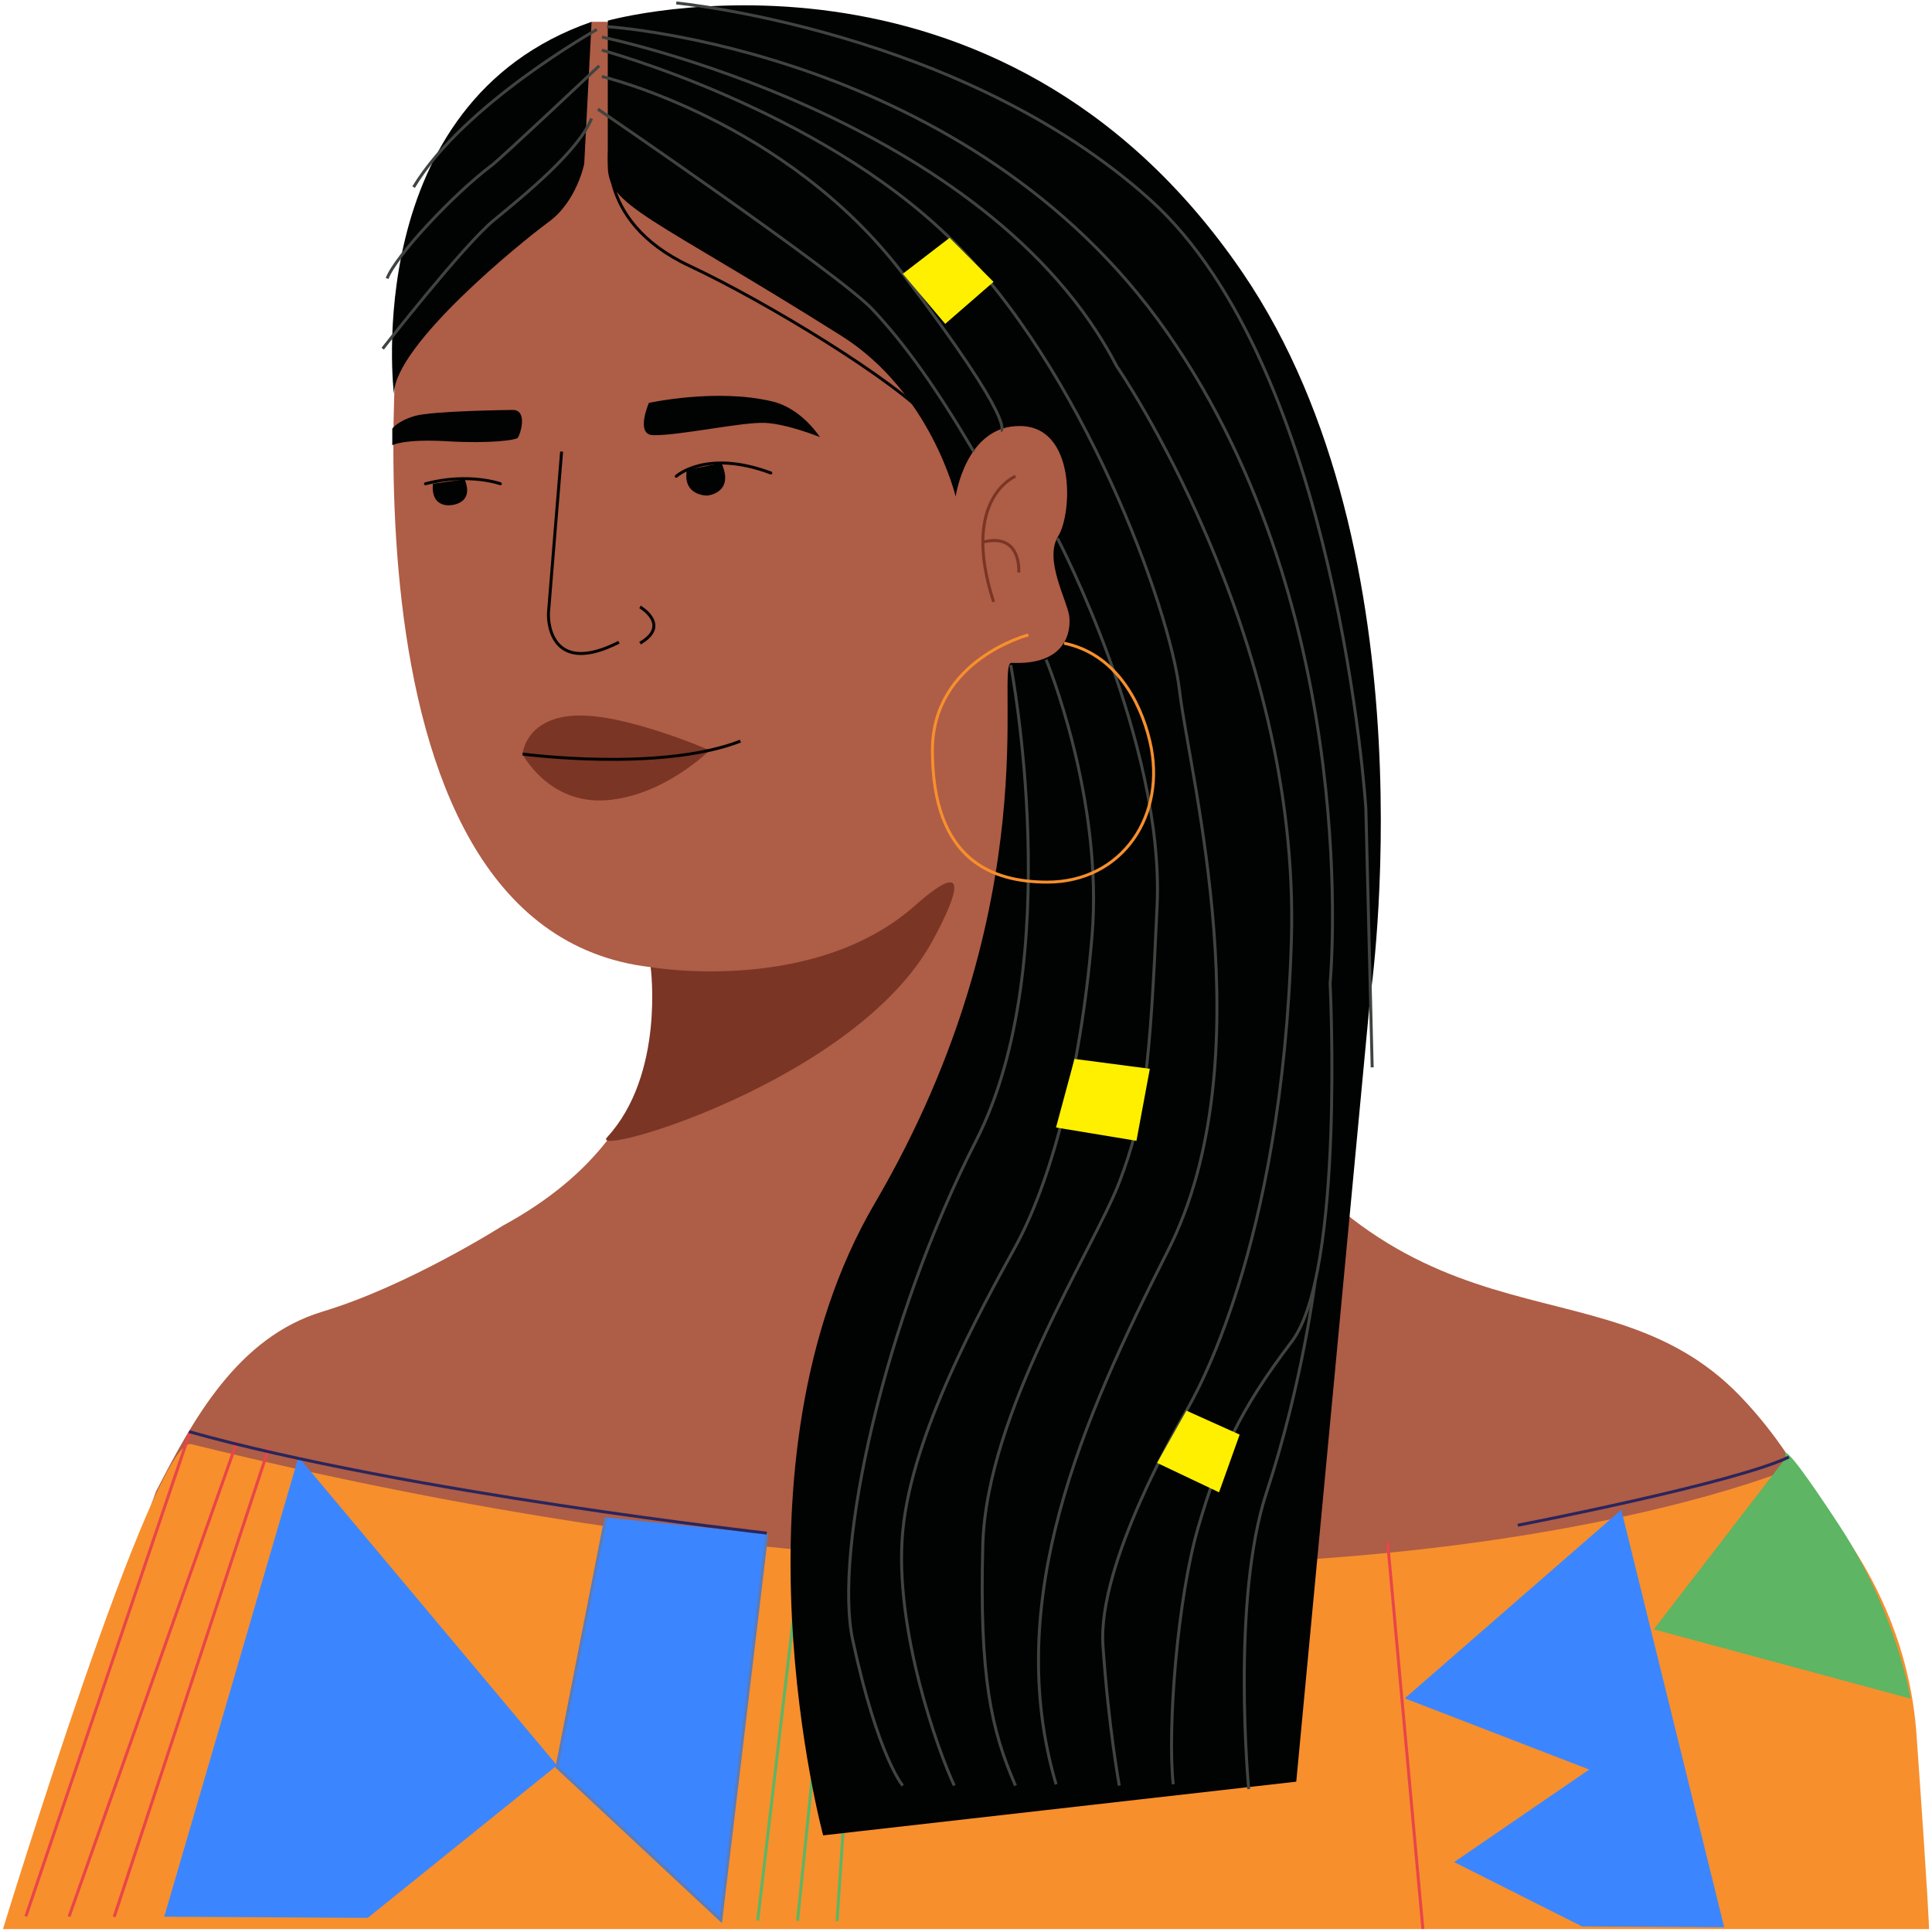 <svg width="650" height="650" viewBox="0 0 650 650" fill="none" xmlns="http://www.w3.org/2000/svg">
<path d="M135.805 89.528C135.805 89.528 106.438 312.403 218.926 325.383C218.926 325.383 233.322 377.57 169.033 412.443C169.033 412.443 137.324 432.611 108.57 441.259C79.814 449.908 64.738 477.988 52.508 501.745L17.307 598.294L637.907 601.918C637.907 601.918 633.382 519.549 585.515 469.764C537.631 419.975 470.788 462.516 406.656 352.087L370.388 112.574L238.215 47.658L204.253 7.34H199.03L135.807 89.534L135.805 89.528Z" fill="#AE5D46"/>
<path d="M204.235 382.643C197.614 389.837 287.776 363.788 313.559 316.835C320.634 303.95 328.356 286.513 307.828 304.685C273.641 334.937 218.907 325.379 218.907 325.379C218.907 325.379 223.746 361.442 204.232 382.643H204.235Z" fill="#7A3525"/>
<path d="M64.351 485.865C415.341 572.51 601.329 494.508 601.329 494.508C601.329 494.508 640.801 527.265 644.782 583.504C649.008 643.2 649.008 649.008 649.008 649.008H609.789H392.747H370.017H1.002C1.02 648.987 51.788 482.76 64.353 485.87L64.351 485.865Z" fill="#F78F2D"/>
<path d="M100.43 490.202L187.395 593.943L123.721 645.247L55.25 644.851L100.43 490.207V490.202Z" fill="#3B86FF"/>
<path d="M545.465 507.957L580.08 648.395L532.256 648.122L489.232 626.481L534.667 595.343L472.626 571.391L545.465 507.959V507.957Z" fill="#3B86FF"/>
<path d="M600.855 490.451L556.403 548.176L642.772 571.482C642.772 571.482 638.236 542.873 618.933 513.394C596.845 479.662 600.855 490.451 600.855 490.451V490.451Z" fill="#5EB563"/>
<path d="M90.388 487.261L38.412 644.906" stroke="#E94549" stroke-miterlimit="10"/>
<path d="M79.716 485.057L23.231 644.826" stroke="#E94549" stroke-miterlimit="10"/>
<path d="M63.95 481.718L8.703 644.736" stroke="#E94549" stroke-miterlimit="10"/>
<path d="M466.866 518.983L478.713 648.983" stroke="#E94549" stroke-miterlimit="10"/>
<path d="M270.391 514.936L254.918 646.172" stroke="#5EB563" stroke-miterlimit="10"/>
<path d="M281.626 516.022L268.333 646.251" stroke="#5EB563" stroke-miterlimit="10"/>
<path d="M290.35 516.022L281.628 646.331" stroke="#5EB563" stroke-miterlimit="10"/>
<path d="M203.866 510.519L187.396 594.505L242.511 645.991L257.973 516.071" fill="#3B86FF"/>
<path d="M203.866 510.519L187.396 594.505L242.511 645.991L257.973 516.071" stroke="#587CBE" stroke-miterlimit="10"/>
<path d="M257.969 515.793C257.969 515.793 137.081 502.247 63.617 481.675" stroke="#2A255C" stroke-miterlimit="10"/>
<path d="M510.632 513.151C510.632 513.151 583.826 498.979 601.857 490.196" stroke="#2A255C" stroke-miterlimit="10"/>
<path d="M132.525 132.512C132.525 132.512 120.593 34.58 199.033 7.337L196.552 55.148C196.552 55.148 194.036 67.754 184.69 74.598C175.344 81.443 132.822 115.914 132.525 132.51V132.512Z" fill="#010202"/>
<path d="M340.296 223.004C334.512 222.723 353.505 303.773 294.273 404.904C243.096 492.28 276.943 617.49 276.943 617.49L436.113 599.423L461.011 335.456C461.011 335.456 482.887 186.763 418.012 91.666C335.314 -29.551 204.479 6.946 204.479 6.946V55.799C204.479 69.415 218.526 72.386 282.965 112.92C313.175 131.92 321.527 167.07 321.527 167.07C321.527 167.07 324.864 142.966 343.403 143.333C361.941 143.701 360.822 172.628 356 180.424C351.178 188.219 358.971 201.939 359.705 207.13C360.439 212.321 358.761 223.893 340.293 223.002L340.296 223.004Z" fill="#010202"/>
<path d="M128.747 117.309C128.747 117.309 155.965 82.418 166.185 74.05C176.405 65.682 194.591 50.871 199.011 39.877" stroke="#404440" stroke-miterlimit="10"/>
<path d="M201.603 22.128C201.603 22.128 168.76 53.114 165.44 55.618C152.39 65.439 133.069 86.15 130.238 93.695" stroke="#404440" stroke-miterlimit="10"/>
<path d="M200.806 9.925C200.806 9.925 156.083 34.907 139.154 62.953" stroke="#404440" stroke-miterlimit="10"/>
<path d="M201.164 36.728C201.164 36.728 282.329 92.206 293.457 104.006C304.586 115.805 315.277 130.984 327.594 151.921" stroke="#404440" stroke-miterlimit="10"/>
<path d="M340.046 223.731C340.046 223.731 359.334 323.309 328.359 383.829C297.386 444.35 280.37 521.655 286.904 551.872C295.412 591.209 303.727 600.75 303.727 600.75" stroke="#404440" stroke-miterlimit="10"/>
<path d="M202.48 25.734C202.48 25.734 264.359 40.264 303.749 92.101C343.143 143.939 336.714 144.919 336.714 144.919" stroke="#404440" stroke-miterlimit="10"/>
<path d="M351.961 221.937C351.961 221.937 371.317 268.609 367.386 315.159C363.456 361.71 353.149 398.439 341.618 419.408C330.088 440.381 306.8 482.362 303.726 515.135C300.634 547.925 315.937 589.941 321.057 600.724" stroke="#404440" stroke-miterlimit="10"/>
<path d="M202.48 16.876C202.48 16.876 274.806 36.343 319.48 80.023C364.151 123.702 393.587 204.36 396.871 232.563C400.138 260.767 425.662 356.283 392.941 420.764C363.976 477.837 337.125 538.791 355.311 600.312" stroke="#404440" stroke-miterlimit="10"/>
<path d="M355.759 181.083C355.759 181.083 391.747 249.675 389.301 304.623C386.855 359.577 385.074 375.473 376.566 397.776C368.058 420.061 331.86 475.155 330.655 519.741C329.45 564.327 333.537 582.082 341.643 600.744" stroke="#404440" stroke-miterlimit="10"/>
<path d="M202.56 12.48C202.56 12.48 332.171 38.88 375.757 123.28C375.757 123.28 437.582 212.791 434.473 316.395C431.364 419.997 401.717 470.072 399.167 474.599C396.615 479.151 369.188 526.191 371.075 553.641C372.961 581.092 376.578 600.752 376.578 600.752" stroke="#404440" stroke-miterlimit="10"/>
<path d="M204.234 8.962C204.234 8.962 326.159 16.49 392.714 111.906C459.275 207.317 447.5 330.862 447.5 330.862C447.5 330.862 452.374 427.936 434.572 451.381C416.77 474.805 410.288 489.546 403.178 513.653C396.068 537.759 392.714 581.823 394.723 600.293" stroke="#404440" stroke-miterlimit="10"/>
<path d="M227.523 0.997C227.523 0.997 323.502 10.17 386.833 67.085C450.162 123.998 459.526 271.944 459.526 271.944L461.657 359.11" stroke="#404440" stroke-miterlimit="10"/>
<path d="M442.441 431.273C442.441 431.273 438.144 465.726 426.125 502.07C414.105 538.414 420.115 601.923 420.115 601.923" stroke="#404440" stroke-miterlimit="10"/>
<path d="M205.531 47.529C205.531 47.529 199.033 74.017 231.964 89.441C257.818 101.555 301.982 128.358 313.704 141.873" stroke="#010202" stroke-miterlimit="10"/>
<path d="M319.47 80.022L303.747 92.102L318.002 108.961L334.267 94.833L319.47 80.023V80.022Z" fill="#FFF000"/>
<path d="M386.853 359.584L361.504 356.258L355.285 379.331L382.346 383.813L386.853 359.584Z" fill="#FFF000"/>
<path d="M417.07 482.655L399.163 474.603L389.292 492.178L410.134 502.07L417.07 482.655Z" fill="#FFF000"/>
<path d="M341.642 160.237C341.642 160.237 323.019 167.677 334.286 202.498" stroke="#7A3525" stroke-miterlimit="10"/>
<path d="M342.739 192.607C342.739 192.607 343.874 179.04 330.667 182.384" stroke="#7A3525" stroke-miterlimit="10"/>
<path d="M172.701 137.916C172.701 137.916 145.483 138.196 139.561 139.946C133.638 141.697 131.979 144.218 131.979 144.218V149.803C131.979 149.803 135.683 147.597 150.428 148.454C165.171 149.312 173.4 148.034 174.134 147.351C174.886 146.669 177.75 138.196 172.701 137.916Z" fill="#010202"/>
<path d="M218.301 135.553C218.301 135.553 241.134 130.528 259.914 135.08C269.82 137.479 275.846 147.055 275.846 147.055C275.846 147.055 265.016 142.643 257.398 142.276C249.781 141.908 228.224 146.635 219.716 146.407C213.672 146.25 218.301 135.553 218.301 135.553Z" fill="#010202"/>
<path d="M227.523 160.237C227.523 160.237 237.569 150.975 259.337 159.133" stroke="#010202" stroke-miterlimit="10" stroke-linecap="round"/>
<path d="M242.736 155.791C247.26 165.944 237.948 166.732 237.948 166.732C237.948 166.732 229.598 166.942 231.066 158.101" fill="#010202"/>
<path d="M168.335 162.759C168.335 162.759 157.748 158.891 143.144 162.759" stroke="#010202" stroke-miterlimit="10" stroke-linecap="round"/>
<path d="M156.332 161.254C159.825 169.955 151.196 169.99 151.196 169.99C151.196 169.99 144.82 170.655 145.658 162.742" fill="#010202"/>
<path d="M188.951 151.942C188.951 151.942 184.899 201.154 184.549 205.898C184.2 210.642 186.244 227.256 208.238 216.069" stroke="#010202" stroke-miterlimit="10"/>
<path d="M215.33 204.192C215.33 204.192 225.813 210.302 215.33 216.394" stroke="#010202" stroke-miterlimit="10"/>
<path d="M238.759 252.423C238.759 252.423 209.985 239.853 193.337 240.763C176.706 241.673 175.814 253.7 175.814 253.7C175.814 253.7 184.445 270.594 203.888 269.229C223.332 267.864 238.759 252.423 238.759 252.423Z" fill="#7A3525"/>
<path d="M175.832 253.689C175.832 253.689 221.987 259.851 249.101 249.348" stroke="#010202" stroke-miterlimit="10"/>
<path d="M345.989 213.603C345.989 213.603 313.705 221.953 313.705 252.432C313.705 289.721 334.144 296.777 352.365 296.777C377.54 296.777 392.756 274.281 386.851 249.352C383.549 235.364 374.884 219.887 358.026 216.404" stroke="#F78F2D" stroke-miterlimit="10"/>
</svg>
